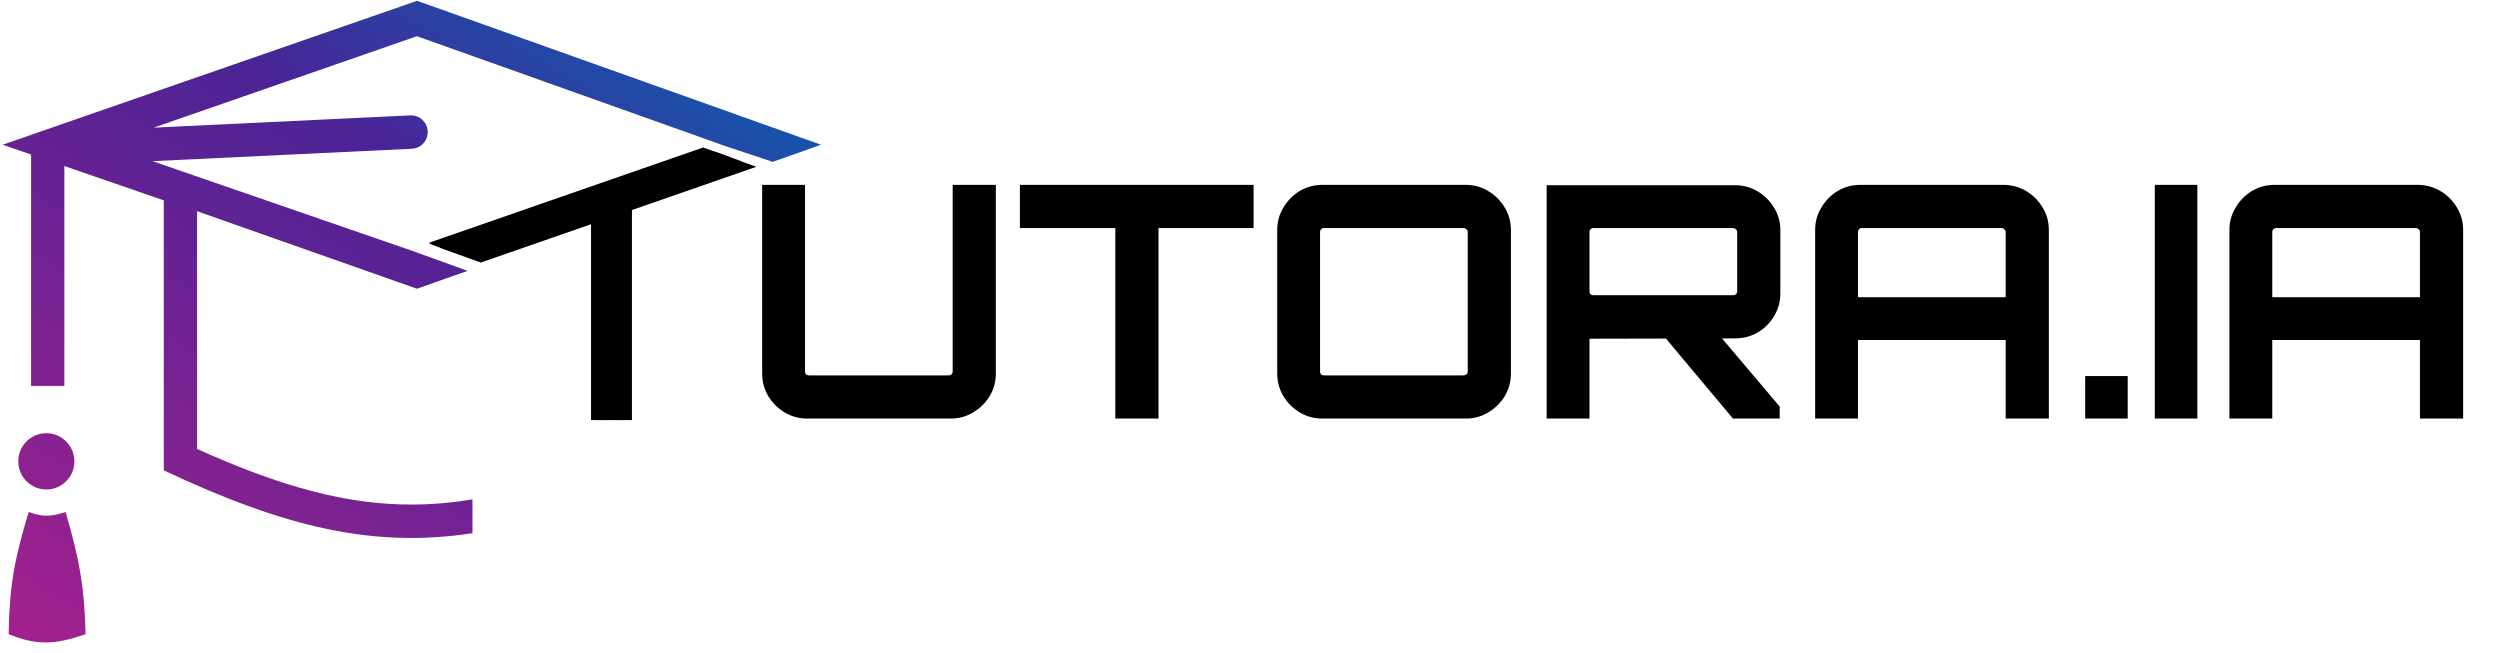 <svg width="199" height="52" viewBox="0 0 199 52" fill="none" xmlns="http://www.w3.org/2000/svg">
<path d="M64.258 33.318C63.603 33.318 63.001 33.154 62.449 32.827C61.915 32.499 61.485 32.069 61.157 31.535C60.83 30.984 60.667 30.381 60.667 29.726V14.716H64.077V29.571C64.077 29.657 64.103 29.735 64.154 29.804C64.223 29.855 64.301 29.881 64.387 29.881H75.497C75.583 29.881 75.66 29.855 75.729 29.804C75.798 29.735 75.833 29.657 75.833 29.571V14.716H79.269V29.726C79.269 30.381 79.105 30.984 78.778 31.535C78.451 32.069 78.011 32.499 77.46 32.827C76.926 33.154 76.332 33.318 75.678 33.318H64.258ZM88.78 33.318V18.152H81.184V14.716H99.786V18.152H92.216V33.318H88.78ZM105.258 33.318C104.603 33.318 104.001 33.154 103.449 32.827C102.915 32.499 102.485 32.069 102.158 31.535C101.83 30.984 101.667 30.381 101.667 29.726V18.307C101.667 17.652 101.83 17.058 102.158 16.524C102.485 15.973 102.915 15.534 103.449 15.206C104.001 14.879 104.603 14.716 105.258 14.716H116.678C117.332 14.716 117.926 14.879 118.46 15.206C119.011 15.534 119.451 15.973 119.778 16.524C120.105 17.058 120.269 17.652 120.269 18.307V29.726C120.269 30.381 120.105 30.984 119.778 31.535C119.451 32.069 119.011 32.499 118.46 32.827C117.926 33.154 117.332 33.318 116.678 33.318H105.258ZM105.387 29.881H116.497C116.583 29.881 116.66 29.855 116.729 29.804C116.798 29.735 116.833 29.657 116.833 29.571V18.462C116.833 18.376 116.798 18.307 116.729 18.255C116.66 18.186 116.583 18.152 116.497 18.152H105.387C105.301 18.152 105.223 18.186 105.155 18.255C105.103 18.307 105.077 18.376 105.077 18.462V29.571C105.077 29.657 105.103 29.735 105.155 29.804C105.223 29.855 105.301 29.881 105.387 29.881ZM137.944 33.318L132.338 26.626H136.807L141.665 32.362V33.318H137.944ZM123.114 33.318V14.741H138.099C138.754 14.741 139.356 14.905 139.908 15.232C140.459 15.559 140.898 15.999 141.225 16.55C141.553 17.084 141.716 17.678 141.716 18.332V23.345C141.716 23.999 141.553 24.602 141.225 25.153C140.898 25.704 140.459 26.144 139.908 26.471C139.356 26.781 138.754 26.936 138.099 26.936L126.524 26.962V33.318H123.114ZM126.834 23.5H137.944C138.03 23.5 138.108 23.474 138.177 23.422C138.246 23.371 138.28 23.302 138.28 23.216V18.462C138.28 18.376 138.246 18.307 138.177 18.255C138.108 18.186 138.03 18.152 137.944 18.152H126.834C126.748 18.152 126.671 18.186 126.602 18.255C126.55 18.307 126.524 18.376 126.524 18.462V23.216C126.524 23.302 126.55 23.371 126.602 23.422C126.671 23.474 126.748 23.5 126.834 23.5ZM144.486 33.318V18.307C144.486 17.652 144.649 17.058 144.977 16.524C145.304 15.973 145.734 15.534 146.268 15.206C146.82 14.879 147.422 14.716 148.077 14.716H159.471C160.125 14.716 160.728 14.879 161.279 15.206C161.831 15.534 162.27 15.973 162.597 16.524C162.924 17.058 163.088 17.652 163.088 18.307V33.318H159.652V27.065H147.896V33.318H144.486ZM147.896 23.655H159.652V18.462C159.652 18.376 159.617 18.307 159.548 18.255C159.479 18.186 159.402 18.152 159.316 18.152H148.206C148.12 18.152 148.043 18.186 147.974 18.255C147.922 18.307 147.896 18.376 147.896 18.462V23.655ZM165.98 33.318V29.933H169.364V33.318H165.98ZM171.523 33.318V14.716H174.908V33.318H171.523ZM177.462 33.318V18.307C177.462 17.652 177.626 17.058 177.953 16.524C178.281 15.973 178.711 15.534 179.245 15.206C179.796 14.879 180.399 14.716 181.054 14.716H192.447C193.102 14.716 193.705 14.879 194.256 15.206C194.807 15.534 195.246 15.973 195.574 16.524C195.901 17.058 196.065 17.652 196.065 18.307V33.318H192.628V27.065H180.873V33.318H177.462ZM180.873 23.655H192.628V18.462C192.628 18.376 192.594 18.307 192.525 18.255C192.456 18.186 192.379 18.152 192.292 18.152H181.183C181.097 18.152 181.019 18.186 180.95 18.255C180.899 18.307 180.873 18.376 180.873 18.462V23.655Z" fill="black"/>
<path d="M37.61 39.75C35.962 40.023 34.371 40.159 32.797 40.163C27.668 40.176 22.451 38.787 15.687 35.737V16.812L33.188 22.983L37.216 21.56L32.898 19.997L32.898 19.996L12.14 12.828L32.784 11.841C33.515 11.806 34.08 11.184 34.045 10.45C34.01 9.716 33.389 9.15 32.658 9.185L12.229 10.161L33.188 2.882L57.416 11.513L57.407 11.516L61.505 12.885L65.357 11.52L33.199 0.064L0.211 11.52L2.473 12.301V30.721H5.124V13.217L13.036 15.949V37.441C22.73 42.007 29.776 43.643 37.61 42.442V39.75Z" fill="url(#paint0_linear_3015_1100)"/>
<path d="M3.688 38.963C2.455 38.963 1.455 37.96 1.455 36.723C1.455 35.486 2.455 34.483 3.688 34.483C4.921 34.483 5.921 35.486 5.921 36.723C5.921 37.96 4.921 38.963 3.688 38.963Z" fill="url(#paint1_linear_3015_1100)"/>
<path d="M2.284 40.755C3.394 41.155 4.033 41.142 5.219 40.755C6.337 44.578 6.719 46.709 6.814 50.483C4.309 51.336 2.963 51.386 0.689 50.483C0.752 46.535 1.175 44.424 2.284 40.755Z" fill="url(#paint2_linear_3015_1100)"/>
<path fill-rule="evenodd" clip-rule="evenodd" d="M56.83 12.046L58.959 12.814L58.942 12.82L60.206 13.276L49.694 16.929V33.438H48.837V33.438H47.412L47.412 17.722L38.27 20.899L36.14 20.131L36.156 20.125L35.07 19.734L35.031 19.622L56.83 12.046Z" fill="black"/>
<path fill-rule="evenodd" clip-rule="evenodd" d="M34.18 19.312L55.969 11.74L58.099 12.508L48.84 15.725V33.128H47.416V16.22L36.171 20.128L34.218 19.424L34.18 19.312Z" fill="black"/>
<path d="M47.758 15.761L47.758 33.438M49.59 15.761L49.59 33.438" stroke="black" stroke-width="1.424"/>
<defs>
<linearGradient id="paint0_linear_3015_1100" x1="50.889" y1="-4.833" x2="12.026" y2="57.912" gradientUnits="userSpaceOnUse">
<stop stop-color="#0465B2"/>
<stop offset="0.341" stop-color="#4B2395"/>
<stop offset="1" stop-color="#A3218E"/>
</linearGradient>
<linearGradient id="paint1_linear_3015_1100" x1="50.889" y1="-4.833" x2="12.026" y2="57.912" gradientUnits="userSpaceOnUse">
<stop stop-color="#0465B2"/>
<stop offset="0.341" stop-color="#4B2395"/>
<stop offset="1" stop-color="#A3218E"/>
</linearGradient>
<linearGradient id="paint2_linear_3015_1100" x1="50.889" y1="-4.833" x2="12.026" y2="57.912" gradientUnits="userSpaceOnUse">
<stop stop-color="#0465B2"/>
<stop offset="0.341" stop-color="#4B2395"/>
<stop offset="1" stop-color="#A3218E"/>
</linearGradient>
</defs>
</svg>
